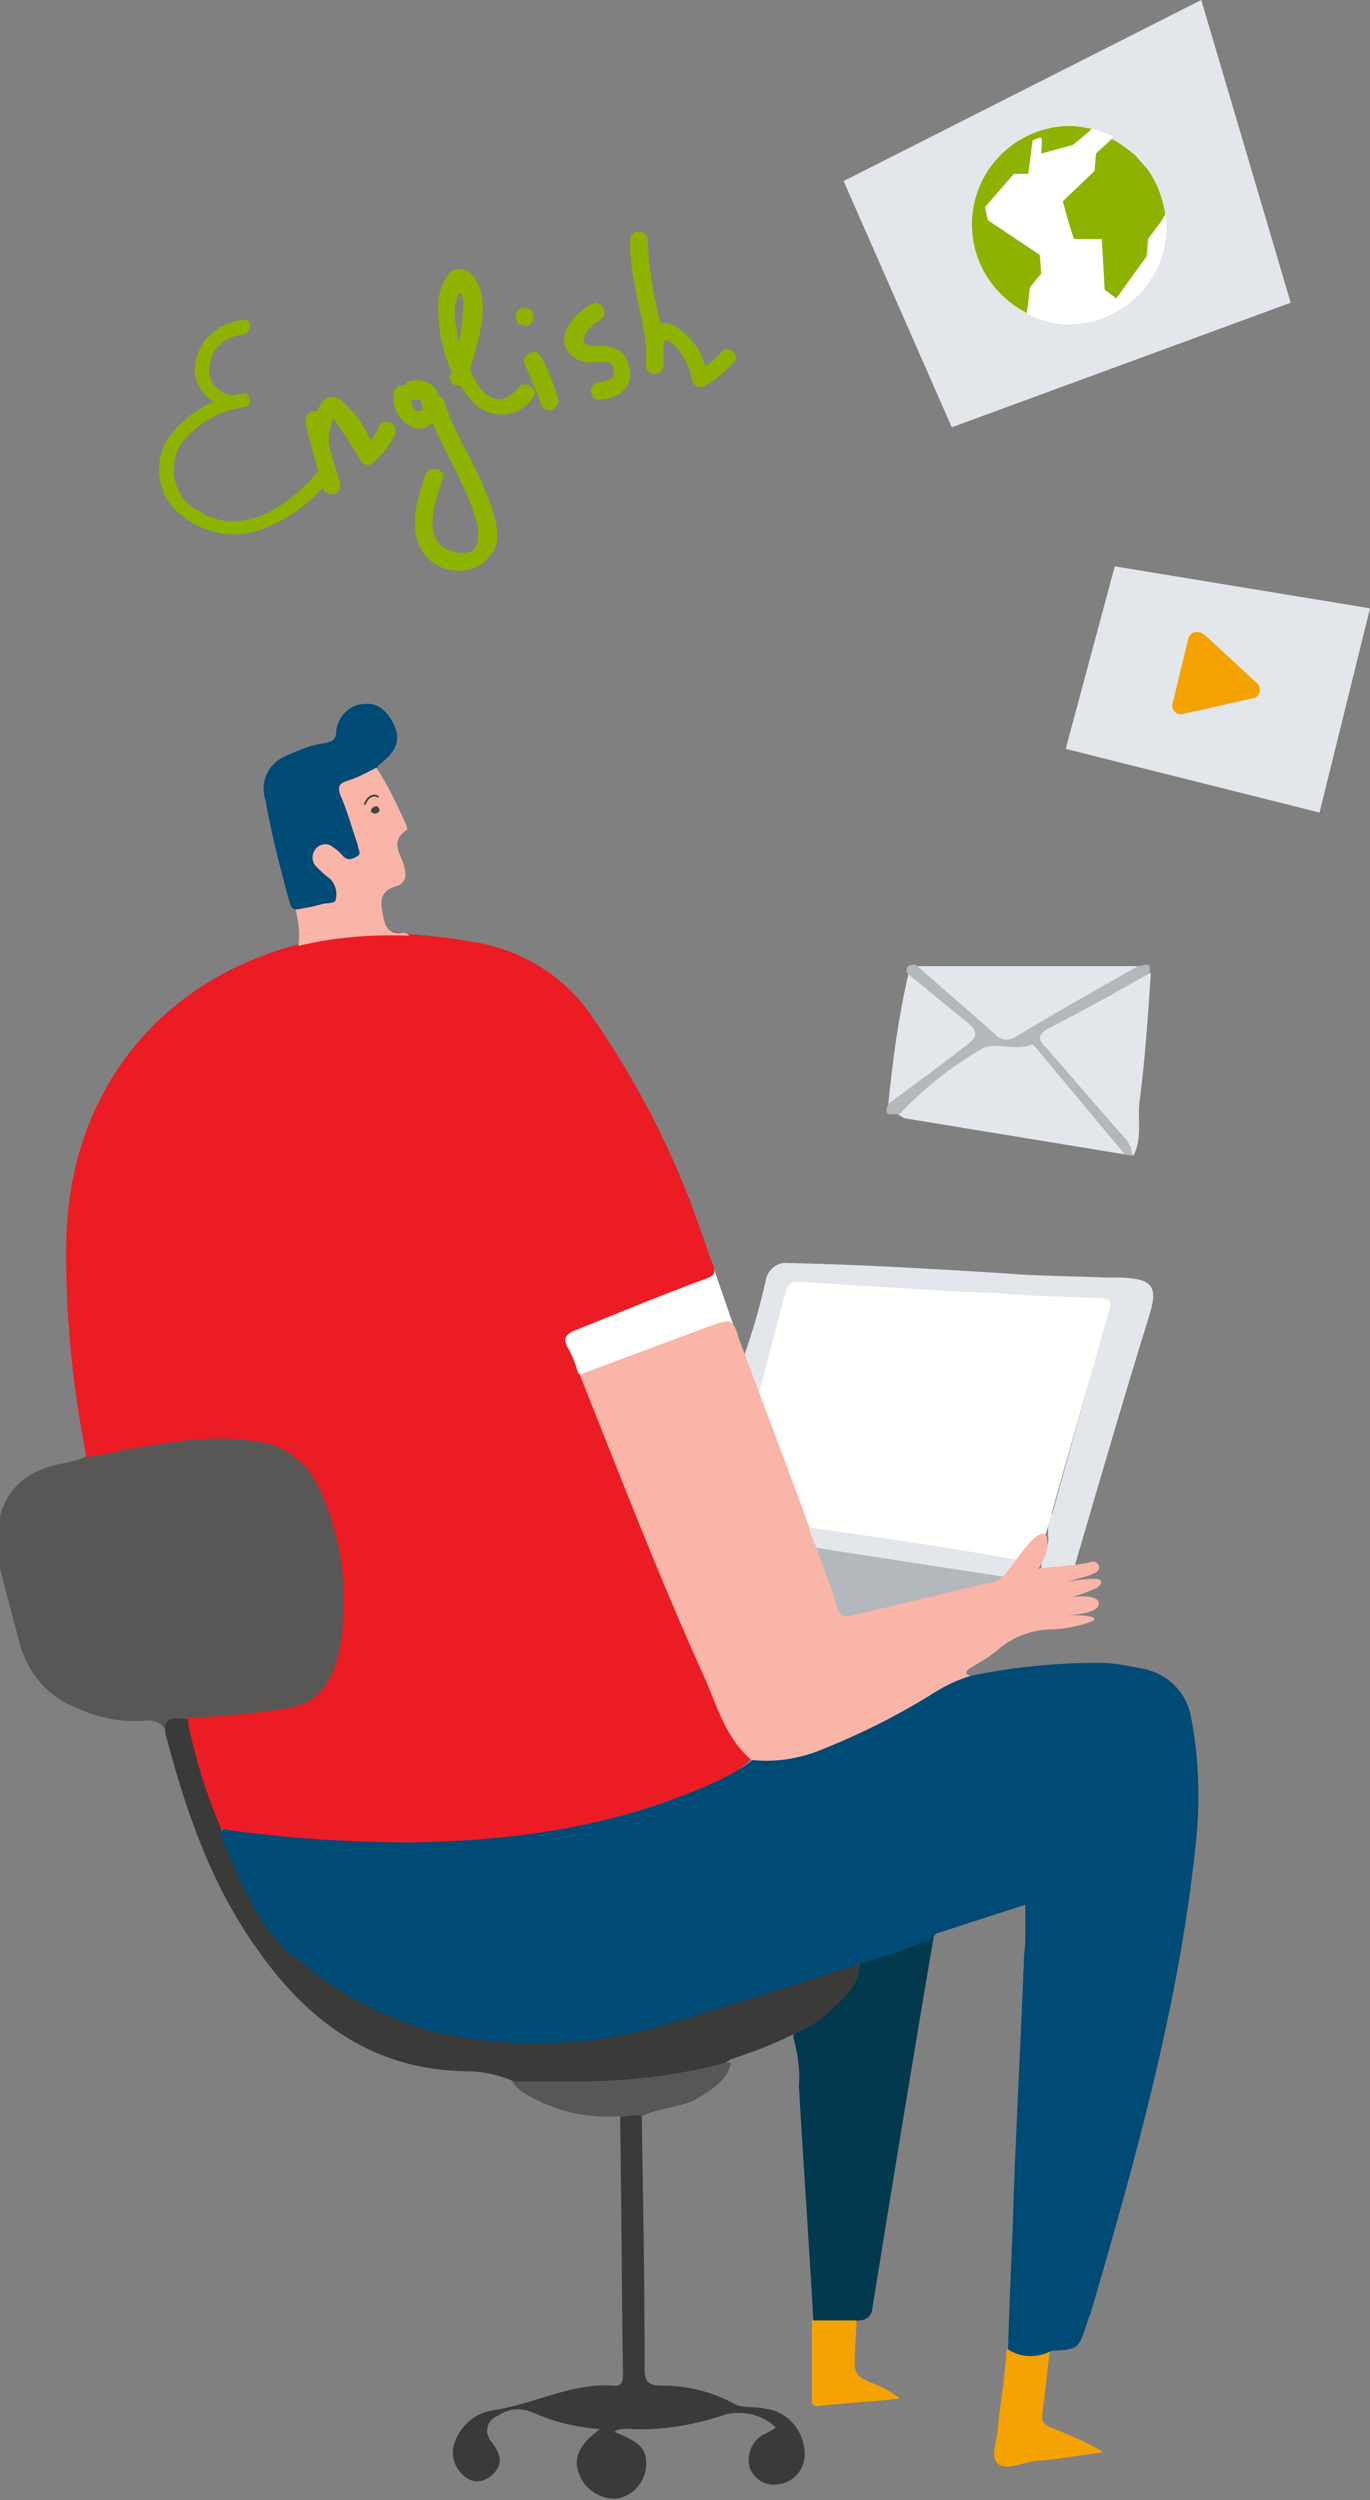 <svg width="137" height="250" viewBox="0 0 137 250" fill="none" xmlns="http://www.w3.org/2000/svg">
<rect x="0" y="0" width="137" height="250" fill="#808080" stroke="none"/>
<g clip-path="url(#clip0)">
<path d="M84.363 18.105L95.179 42.729L129.069 30.272L120.127 0L84.363 18.105Z" fill="#E3E7EB"/>
<path d="M131.953 81.257L106.572 74.884L111.475 56.634L137.001 60.834L131.953 81.257Z" fill="#E3E7EB"/>
<path d="M71.24 126.448L73.692 133.546C73.692 133.546 57.684 140.933 57.252 140.498C56.819 140.064 51.051 132.242 51.051 132.242C51.051 132.242 59.415 126.883 59.703 126.883L71.24 126.448Z" fill="#FFFFFE"/>
<path d="M16.728 173.522C16.44 172.364 15.575 171.929 14.277 172.074C11.97 172.219 9.806 171.784 7.643 170.77C4.903 169.756 2.884 167.439 2.019 164.542L0 156.865V151.651C0.865 148.32 3.317 146.871 6.489 146.292C7.211 146.147 7.787 146.002 8.508 145.712C8.797 145.278 9.229 145.133 9.806 144.988C13.844 143.974 18.026 143.395 22.353 143.25C22.785 143.25 23.074 143.25 23.506 143.25C28.554 143.54 32.015 145.857 33.457 150.782C35.043 155.562 35.332 160.631 34.322 165.556C33.889 168.742 31.294 171.205 28.121 171.35C25.237 171.784 22.208 172.074 19.324 172.219C18.459 171.929 17.305 172.364 17.017 173.233C16.873 173.377 16.873 173.377 16.728 173.522Z" fill="#585755"/>
<path d="M18.891 171.785C22.208 171.64 25.669 171.35 28.986 170.771C31.726 170.336 33.456 168.164 34.033 164.398C34.899 159.183 34.178 153.824 32.014 149.044C30.861 146.292 28.409 144.409 25.525 144.12C21.054 143.395 16.728 144.264 12.402 144.989C11.104 145.278 9.806 145.568 8.652 145.713C7.21 138.471 6.489 131.084 6.633 123.697C7.066 109.212 15.863 98.059 29.851 94.438C30.428 93.859 31.293 93.424 32.159 93.424C35.043 92.845 38.071 92.845 40.955 93.424C43.263 93.569 45.57 93.859 47.878 94.293C52.492 95.162 56.53 97.77 59.126 101.536C63.741 108.198 67.49 115.44 70.086 123.117C70.519 124.131 70.807 125.29 71.24 126.304C71.672 127.318 71.384 127.607 70.519 127.897C66.192 129.49 62.01 131.228 57.684 132.967C56.53 133.401 56.242 133.836 56.819 134.85C57.251 135.574 57.54 136.443 57.828 137.312C58.405 137.746 58.838 138.326 58.982 139.05C62.731 148.465 66.481 157.88 70.519 167.15C71.528 169.902 72.97 172.654 74.701 174.971C74.989 175.261 75.133 175.695 74.989 175.985C73.259 177.723 71.095 178.447 68.932 179.317C61.866 182.069 54.223 183.662 46.724 184.096C43.263 184.386 39.946 184.386 36.485 184.386C31.726 184.386 27.111 183.807 22.497 183.082C21.92 182.793 21.487 182.358 21.343 181.779C20.333 178.882 19.324 175.985 18.747 172.943C18.603 172.654 18.459 172.219 18.891 171.785Z" fill="#EC1C24"/>
<path d="M85.95 195.828L93.449 193.221C91.286 205.823 89.267 218.279 87.248 230.736C87.248 231.46 86.671 232.039 85.95 232.039H85.806C84.364 232.763 82.633 232.763 81.335 232.039C80.903 224.218 80.326 216.396 79.893 208.575C80.037 206.981 79.749 205.243 79.316 203.65C79.461 202.926 80.037 202.926 80.47 202.636C83.21 201.332 85.229 198.87 85.95 195.828Z" fill="#02394F"/>
<path d="M85.95 195.828C86.238 198.146 84.652 199.594 83.21 200.898C82.056 202.057 80.614 202.926 79.172 203.505C77.153 204.519 75.134 205.243 72.971 205.968C72.538 206.402 71.817 206.692 71.24 206.837C65.183 208.14 58.838 208.72 52.637 208.43C52.06 208.43 51.628 208.285 51.051 207.995C49.609 207.416 48.166 207.126 46.58 207.126C37.495 206.981 31.006 202.346 25.958 195.249C21.199 188.731 18.603 181.199 16.584 173.523C16.152 171.495 17.594 171.784 18.748 171.929C19.469 175.695 20.622 179.461 22.209 183.082C22.93 185.545 23.939 188.007 25.381 190.18C26.247 192.207 27.544 193.946 29.131 195.394C31.294 197.422 40.956 202.781 41.389 202.346C45.282 203.65 49.176 204.229 53.214 204.085C57.829 204.085 62.299 203.36 66.626 201.912L84.508 196.263C85.229 196.118 85.661 195.973 85.95 195.828Z" fill="#3A3B39"/>
<path d="M64.174 211.617C64.318 220.017 64.463 228.418 64.463 236.819C64.463 238.123 64.751 238.557 66.193 238.557C68.645 238.557 71.096 239.137 73.26 240.296C74.125 240.875 75.423 240.585 76.576 240.875C78.884 241.165 80.47 243.192 80.47 245.51C80.47 246.958 79.316 248.262 77.874 248.407C76.721 248.696 75.423 247.972 74.99 246.813C74.557 245.365 75.278 243.917 76.576 243.337C76.865 243.192 77.153 243.048 77.586 242.758C76.288 241.454 74.269 241.02 72.538 241.454C69.51 242.468 66.337 243.048 63.165 242.903C62.588 242.903 62.011 242.758 61.434 243.192C64.03 244.206 64.751 244.931 64.607 246.669C64.463 248.262 63.309 249.566 61.723 249.855C60.136 250 58.55 248.986 57.973 247.538C57.252 245.944 57.829 244.496 59.992 242.903C57.685 242.758 55.377 242.179 53.07 241.165C51.916 240.73 50.763 240.875 49.753 241.599C48.888 241.889 48.455 242.903 48.888 243.772C48.888 243.917 49.032 244.061 49.176 244.206C49.897 245.22 50.474 246.234 49.321 247.393C48.599 248.117 47.59 248.407 46.725 247.827C45.571 247.103 44.994 245.655 45.427 244.351C46.004 242.613 47.446 241.309 49.321 241.02C53.358 240.44 57.108 238.268 61.29 238.557C62.3 238.702 62.3 237.978 62.3 237.254C62.155 228.708 62.155 220.162 62.011 211.761C62.732 211.037 63.453 210.747 64.174 211.617Z" fill="#3A3B39"/>
<path d="M75.854 139.484C75.277 138.181 74.845 136.877 74.412 135.573C75.277 133.111 75.998 130.649 76.575 128.042C76.719 127.028 77.729 126.159 78.738 126.303C78.738 126.303 78.738 126.303 78.883 126.303C85.949 126.448 93.159 126.883 100.226 127.317C103.687 127.607 107.148 127.607 110.609 127.752C111.042 127.752 111.618 127.752 112.051 127.752C114.935 127.897 115.945 128.331 114.935 131.518C112.339 139.919 109.888 148.32 107.436 156.721L104.119 157.3C103.975 155.996 104.841 154.982 104.841 153.824C104.696 152.955 104.841 151.941 105.273 151.217C107.004 144.988 108.734 138.76 110.465 132.532C111.042 130.359 110.897 130.214 108.734 130.214C101.812 129.925 94.89 129.49 87.824 129.055C85.66 128.911 83.353 129.055 81.19 128.621C80.036 128.476 79.46 129.055 79.171 130.214C78.45 132.821 77.729 135.429 77.008 137.891C76.431 138.47 76.431 139.05 75.854 139.484Z" fill="#E3E7EB"/>
<path d="M29.564 90.962C28.987 90.817 28.987 90.237 28.843 89.803C27.977 86.616 27.112 83.285 26.535 79.953C25.959 78.215 26.824 76.332 28.554 75.608C29.852 75.029 31.15 74.449 32.592 74.305C33.025 74.16 33.458 74.16 33.602 73.435C33.602 71.842 34.9 70.394 36.486 70.394C37.928 70.249 38.793 71.263 39.37 72.421C40.235 74.16 39.37 75.318 38.072 76.332C37.928 76.477 37.784 76.622 37.784 76.622C37.495 77.346 36.63 77.636 36.053 77.926C34.467 78.795 34.467 78.795 35.044 80.533C35.476 81.692 35.909 82.995 36.342 84.154C36.486 84.588 36.63 85.313 36.053 85.602C35.476 86.037 34.755 86.037 34.323 85.602C33.746 85.168 33.025 84.154 32.304 85.023C31.583 85.892 32.592 86.471 33.169 86.906C33.746 87.34 34.034 88.065 34.178 88.644C34.323 89.513 34.034 90.092 33.169 90.237C32.304 90.382 30.718 91.396 29.564 90.962Z" fill="#004A76"/>
<path d="M29.562 90.962C30.428 90.817 31.293 90.672 32.303 90.382C32.735 90.238 33.6 90.527 33.6 89.803C33.745 89.079 33.456 88.21 32.879 87.775C32.447 87.486 32.014 87.051 31.581 86.617C31.149 86.182 31.149 85.313 31.581 84.878C32.014 84.299 32.879 84.299 33.312 84.734C33.6 84.878 33.889 85.168 34.177 85.458C34.61 86.182 35.331 85.892 35.764 85.603C36.196 85.313 35.764 84.878 35.764 84.444C35.187 82.85 34.754 81.112 34.033 79.519C33.745 78.65 33.889 78.36 34.754 78.071C35.764 77.781 36.773 77.202 37.638 76.767C38.792 78.505 39.657 80.388 40.523 82.271C40.667 82.561 40.811 82.85 40.667 82.995C38.936 84.154 40.09 85.458 40.378 86.472C40.667 87.486 40.667 88.355 39.513 88.644C37.782 89.224 38.071 90.382 38.359 91.831C38.648 93.134 39.225 93.424 40.378 93.279C40.523 93.279 40.811 93.424 40.955 93.569C37.206 93.424 33.456 93.714 29.851 94.583C29.995 93.279 29.851 92.121 29.562 90.962Z" fill="#F8B5A8"/>
<path d="M64.174 211.616C63.453 211.327 62.588 211.761 61.867 211.616C58.694 211.906 55.377 211.037 52.637 209.444C52.061 209.154 51.484 208.575 51.195 208.14C53.503 208.14 55.666 208.14 57.973 208.14C62.732 208.14 67.491 207.561 72.106 206.402C72.394 206.257 72.683 206.257 73.115 206.257C72.683 208.14 71.096 209.009 69.654 209.878C68.212 210.747 65.905 210.747 64.174 211.616Z" fill="#585755"/>
<path d="M112.484 115.44L90.419 111.819C90.131 111.674 89.987 111.529 89.698 111.385C89.554 110.371 90.275 110.081 90.852 109.502C92.294 108.343 93.736 107.184 95.178 106.17C96.62 105.156 98.063 103.563 100.37 104.577C100.803 104.722 101.235 104.432 101.668 104.287C102.821 103.853 103.543 104.287 104.264 105.156C106.859 108.053 109.167 111.095 111.763 113.847C112.339 114.137 112.916 114.571 112.484 115.44Z" fill="#E3E7EB"/>
<path d="M100.66 234.936L104.986 235.081C104.698 237.109 104.554 239.137 104.265 241.165C104.121 242.034 104.265 242.468 105.131 242.758C106.861 243.482 108.736 244.206 110.322 245.22C108.015 245.51 105.852 245.944 103.544 246.089C102.246 246.234 100.66 247.103 99.795 246.379C98.93 245.655 99.795 243.917 99.795 242.613C100.083 240.006 100.516 237.543 100.66 234.936Z" fill="#F4A200"/>
<path d="M115.08 97.335C114.791 101.68 114.503 106.025 113.926 110.371C113.782 112.109 114.215 113.847 113.349 115.585C110.609 112.254 107.869 109.067 104.985 105.736C103.255 103.708 103.255 103.129 105.706 101.825C107.725 100.666 109.744 99.507 111.763 98.493C112.772 97.914 113.638 96.9 115.08 97.335Z" fill="#E3E7EB"/>
<path d="M81.191 232.04H85.661C85.661 233.053 85.517 233.923 85.517 234.936C85.373 237.544 85.373 237.544 87.824 238.558C88.545 238.847 89.266 239.282 89.987 239.861C87.248 240.151 84.652 240.296 81.912 240.585C81.046 240.73 81.191 240.151 81.191 239.716V232.04Z" fill="#F4A200"/>
<path d="M91.574 96.611H113.783C113.783 97.625 112.917 97.77 112.196 98.204C108.879 100.087 105.563 101.97 102.246 103.853C101.236 104.722 99.938 104.722 98.929 103.853C96.477 101.825 94.17 99.797 91.863 97.77C91.574 97.335 91.43 96.9 91.574 96.611Z" fill="#E3E7EB"/>
<path d="M88.834 110.371C89.267 106.026 89.844 101.68 90.853 97.335C93.881 98.204 95.612 100.666 97.775 102.694C98.208 103.129 98.208 103.998 97.631 104.432L97.487 104.577C94.602 106.46 92.295 108.633 89.411 110.516C89.267 110.661 88.978 110.516 88.834 110.371Z" fill="#E3E7EB"/>
<path d="M88.833 110.371C91.429 108.488 94.169 106.46 96.765 104.432C97.774 103.708 97.774 103.129 96.765 102.26C94.746 100.666 92.727 98.928 90.708 97.335C90.564 96.611 90.852 96.466 91.573 96.466C94.169 98.783 96.909 101.101 99.505 103.418C99.938 103.998 100.803 104.143 101.524 103.708C105.562 101.246 109.744 98.928 113.782 96.611C114.359 96.611 115.224 96.031 114.935 97.335C111.619 99.218 108.302 101.101 104.841 102.839C103.543 103.563 103.975 104.143 104.696 104.867C107.004 107.474 109.311 110.226 111.619 112.833C112.34 113.702 113.205 114.282 113.205 115.585L112.484 115.44L103.543 104.722C103.399 104.577 103.254 104.432 103.254 104.432C101.524 105.156 99.505 104.143 98.207 104.867C95.178 106.605 92.439 108.778 89.987 111.385C89.122 111.385 88.256 111.819 88.833 110.371Z" fill="#B3B8BC"/>
<path d="M119.117 171.784C118.685 169.177 116.666 167.294 114.214 166.86C112.772 166.57 111.33 166.28 109.888 166.28C105.562 166.28 101.235 166.715 97.053 167.584C95.9 167.584 94.746 167.874 93.736 168.598C91.573 170.046 89.41 171.205 87.103 172.364C83.642 174.102 80.325 175.84 76.287 175.695C75.854 175.55 75.422 175.695 75.133 176.13C73.114 177.578 70.807 178.592 68.5 179.461C59.703 182.937 50.473 184.096 41.1 184.241C34.898 184.241 28.553 183.806 22.352 182.937C22.064 183.227 22.064 183.661 22.208 183.951C24.083 188.007 25.525 192.352 29.13 195.539C29.563 195.828 30.14 196.118 30.572 196.553C33.889 199.305 37.639 201.332 41.676 202.636C42.686 203.071 43.84 203.36 44.993 203.505C52.348 204.954 59.847 204.519 66.913 202.346C73.258 200.463 79.604 198.436 85.949 196.408C87.535 195.828 89.122 195.539 90.708 194.814C91.718 194.38 92.871 194.38 93.592 193.366L102.533 190.469V193.945C102.533 194.67 102.389 195.394 102.389 195.973C102.101 203.65 101.668 211.471 101.38 219.293C101.235 224.507 100.947 229.722 100.803 234.936C102.101 235.805 103.831 235.805 105.129 235.081C107.869 234.936 107.869 234.936 108.734 232.184C108.879 231.894 108.879 231.605 109.023 231.46C113.637 215.672 118.108 199.739 119.694 183.227C119.983 179.316 119.839 175.55 119.117 171.784Z" fill="#004A76"/>
<path d="M75.856 139.484L78.596 129.055C78.74 128.476 79.317 128.041 79.893 128.186C84.508 128.476 89.267 128.766 93.882 129.055C96.045 129.2 98.064 129.2 100.227 129.345C103.111 129.635 105.995 129.635 108.88 129.78C111.331 129.78 111.331 129.78 110.61 132.097C108.735 138.905 106.717 145.712 104.842 152.52C104.698 152.955 104.553 153.389 104.409 153.968C102.967 153.968 102.967 155.707 101.813 156.286C101.237 156.576 100.515 156.576 99.939 156.431C94.026 155.417 88.258 154.548 82.345 153.679C81.624 153.679 80.903 153.389 80.47 152.955C78.74 148.464 77.298 143.974 75.856 139.484Z" fill="#FFFFFE"/>
<path d="M100.803 157.735C100.515 158.604 99.65 158.749 98.784 158.893C94.17 160.052 89.699 161.066 85.084 162.08C83.931 162.37 83.498 162.225 83.066 161.066C82.489 158.893 81.623 156.866 80.902 154.693C81.479 154.258 82.056 154.403 82.633 154.403C88.113 155.272 93.593 155.997 99.073 156.866C99.938 157.155 100.515 157.3 100.803 157.735Z" fill="#B3B8BC"/>
<path d="M100.802 157.735L81.045 154.693C80.757 153.969 80.613 153.389 80.324 152.665C87.535 153.679 94.601 154.693 101.812 155.996C101.812 156.865 101.235 157.155 100.802 157.735Z" fill="#E3E7EB"/>
<path d="M39.513 43.308C39.802 42.15 38.071 41.715 37.783 42.874C37.639 43.308 37.35 43.743 37.062 44.033C36.341 42.439 35.331 40.991 34.033 39.977C32.88 39.253 32.159 39.977 31.726 41.136C31.293 40.991 30.716 41.281 30.572 41.86C30.572 42.005 30.572 42.15 30.572 42.294C31.005 44.467 31.726 46.64 32.303 48.812C32.447 49.247 33.024 49.537 33.456 49.392C33.889 49.247 34.033 48.812 34.033 48.378C33.601 47.074 33.168 45.626 32.88 44.322V44.177C32.88 43.453 33.024 42.584 33.312 41.86C33.456 42.005 33.601 42.15 33.601 42.294C34.466 43.453 35.331 44.757 36.052 46.06C36.341 46.495 36.917 46.64 37.206 46.35C38.215 45.481 39.081 44.467 39.513 43.308Z" fill="#8DB300"/>
<path d="M48.167 48.233C47.013 45.481 45.282 43.019 44.417 40.122C44.273 39.832 44.129 39.687 43.84 39.542C43.84 39.397 43.696 39.252 43.696 39.108C43.119 38.239 42.11 37.804 41.1 38.094C40.812 38.094 40.668 38.239 40.523 38.528C40.379 38.528 40.379 38.528 40.235 38.528C39.802 38.528 39.37 38.963 39.37 39.397C39.225 40.846 39.947 42.149 41.245 42.729C41.966 43.019 42.831 42.729 43.263 42.294C44.561 45.481 46.58 48.523 47.59 51.854C47.878 52.723 47.878 53.447 47.734 54.316C47.301 56.054 44.561 55.185 43.84 54.316C42.542 52.578 43.696 49.681 44.273 47.943C44.561 46.784 42.975 46.495 42.542 47.509C41.677 49.971 40.812 52.868 42.254 55.185C43.552 57.068 46.003 57.648 48.022 56.489C48.455 56.199 48.888 55.765 49.32 55.185C50.474 53.302 48.888 49.971 48.167 48.233ZM41.966 41.136H41.821C41.533 41.136 41.389 40.846 41.245 40.556C41.245 40.411 41.1 40.122 41.1 39.977C41.245 39.977 41.389 39.977 41.533 39.977C41.677 39.977 41.677 39.977 41.821 39.977H42.11V40.122V40.266V40.411C42.11 40.556 42.254 40.556 42.254 40.556V40.846V40.991C42.398 40.846 41.965 41.28 42.254 40.991" fill="#8DB300"/>
<path d="M51.916 38.673C49.752 41.281 48.022 39.398 47.013 36.935C47.733 34.328 48.887 31.142 47.878 28.535C47.445 27.376 46.147 26.362 44.993 27.231C44.128 28.39 43.696 29.693 43.84 31.142C43.84 33.169 44.273 35.197 45.138 37.08C45.138 37.225 45.138 37.37 44.993 37.515C44.849 37.949 45.138 38.529 45.715 38.529C45.859 38.529 45.859 38.529 46.003 38.529C46.291 38.963 46.58 39.398 46.868 39.687C48.022 41.425 50.474 42.005 52.204 40.846C52.637 40.556 53.069 40.122 53.358 39.687C53.935 39.108 52.637 37.949 51.916 38.673ZM45.57 32.445C45.426 31.576 45.426 30.707 45.715 29.838C45.715 29.693 45.859 29.548 45.859 29.404L46.003 29.259C46.291 29.693 46.436 30.128 46.291 30.707C46.291 31.866 46.147 33.025 45.859 34.183C45.715 33.459 45.715 32.88 45.57 32.445Z" fill="#8DB300"/>
<path d="M55.809 39.832C55.376 38.384 54.799 36.935 54.078 35.632C53.501 34.618 52.059 35.487 52.492 36.501C53.069 37.804 53.645 38.963 54.078 40.411C54.222 40.846 54.655 41.136 55.232 40.991C55.664 40.701 55.953 40.267 55.809 39.832Z" fill="#8DB300"/>
<path d="M52.927 30.852C52.35 30.707 51.773 30.852 51.629 31.286C51.485 31.721 51.629 32.155 51.917 32.445H52.062C52.494 32.735 53.071 32.59 53.215 32.155C53.504 31.721 53.359 31.141 52.927 30.852Z" fill="#8DB300"/>
<path d="M62.298 35.342C61.577 34.763 60.568 34.473 59.703 34.618C57.251 34.763 58.693 32.735 59.991 32.011C61.001 31.431 60.135 29.838 59.126 30.417C57.539 31.286 55.232 33.749 57.107 35.487C57.684 36.066 58.549 36.356 59.414 36.211C59.847 36.211 60.424 36.211 60.856 36.211C61.433 36.356 61.433 37.37 61.289 37.66C61.145 37.949 60.279 38.239 59.847 38.239C59.414 38.239 58.982 38.818 59.126 39.253C59.126 39.687 59.558 39.977 59.847 39.977C61.001 39.977 62.154 39.542 62.731 38.529C63.308 37.66 63.02 36.356 62.298 35.342Z" fill="#8DB300"/>
<path d="M72.105 35.197C71.672 35.776 71.096 36.211 70.519 36.645C70.086 34.762 68.788 33.314 67.202 32.445C66.769 32.3 66.481 32.3 66.048 32.3C65.327 29.548 64.895 26.796 64.75 23.899C64.75 23.465 64.174 23.03 63.741 23.175C63.308 23.175 63.02 23.609 63.02 23.899C62.876 27.665 64.318 31.286 64.606 34.907C64.606 35.487 64.606 36.066 64.606 36.645C64.606 37.08 65.183 37.514 65.616 37.37C66.048 37.37 66.337 36.935 66.337 36.645C66.337 35.921 66.337 35.052 66.337 34.328C66.481 34.038 66.625 33.893 67.058 34.183C68.211 35.197 68.933 36.501 69.221 38.094C69.365 38.528 69.798 38.818 70.375 38.673C70.375 38.673 70.519 38.673 70.519 38.528C71.672 37.949 72.538 37.08 73.403 36.211C74.124 35.631 72.826 34.328 72.105 35.197Z" fill="#8DB300"/>
<path d="M24.372 32.01C21.632 32.155 19.469 34.473 19.469 37.08C19.613 39.252 21.488 40.846 23.651 40.846C23.939 40.846 24.228 40.701 24.516 40.701C24.949 40.556 25.093 40.266 24.949 39.832C24.805 39.397 24.516 39.252 24.084 39.397C21.055 39.832 18.315 41.57 16.585 44.177C15.287 46.639 15.864 49.681 18.027 51.419C20.046 53.157 22.93 53.882 25.526 53.157C28.698 52.144 31.439 50.116 33.313 47.508C33.89 46.784 32.881 45.77 32.304 46.495C29.564 50.116 24.516 54.026 19.902 51.13C17.594 49.971 16.729 47.074 17.883 44.756C17.883 44.612 18.027 44.612 18.027 44.467C19.613 42.439 21.921 40.99 24.516 40.701C24.372 40.266 24.228 39.832 24.228 39.397C22.93 39.832 21.488 39.108 21.055 37.804C20.911 37.514 20.911 37.225 20.911 36.79C21.055 34.907 22.497 33.603 24.372 33.459C25.237 33.169 25.237 31.865 24.372 32.01Z" fill="#8DB300"/>
<path d="M97.054 167.584C95.612 168.019 94.169 168.743 92.872 169.612C89.555 171.64 86.094 173.378 82.488 174.826C80.181 175.84 77.585 176.275 75.134 175.985C72.538 173.812 71.673 170.481 70.375 167.584C65.904 157.735 62.011 147.596 57.973 137.457L70.807 132.677C73.259 131.808 73.259 131.808 73.98 134.125C74.124 134.56 79.316 148.175 80.902 152.665C81.046 153.389 81.335 154.114 81.623 154.693C82.2 156.721 83.21 158.604 83.642 160.632C83.93 161.646 84.507 161.79 85.373 161.501C89.843 160.487 94.314 159.328 98.784 158.314C99.505 158.314 100.082 157.88 100.515 157.445C100.947 156.866 101.38 156.286 101.813 155.707C102.245 155.128 102.678 154.548 103.111 154.114C103.543 153.679 104.408 152.955 104.697 153.679C104.841 154.838 104.553 155.852 103.832 156.866C104.841 156.721 108.302 156.431 108.735 156.286C109.167 156.142 109.6 155.997 109.888 156.576C110.033 157.155 109.456 157.3 109.167 157.445C108.879 157.59 106.716 158.169 106.716 158.169C106.716 158.169 108.302 157.88 109.456 157.88C110.465 157.88 110.177 158.604 109.456 158.894C108.446 159.328 107.581 159.618 106.572 159.907C107.004 159.618 109.888 159.328 109.888 160.342C109.888 161.356 107.293 161.501 106.716 161.501C107.437 161.501 110.033 161.501 109.312 162.08C107.869 162.659 106.283 162.949 104.697 162.949C102.822 163.094 101.092 163.818 99.794 164.977C98.928 165.701 97.919 166.281 96.909 166.86C96.333 167.439 96.765 167.439 97.054 167.584Z" fill="#F8B5A8"/>
<path d="M37.206 80.823C37.35 80.678 37.638 80.533 37.783 80.678C37.927 80.823 38.071 81.113 37.783 81.257C37.638 81.402 37.35 81.402 37.206 81.257C37.062 81.257 37.062 80.968 37.206 80.823Z" fill="#484441"/>
<path d="M36.486 80.388C36.63 80.098 36.775 79.809 37.063 79.664C37.352 79.519 37.496 79.519 37.784 79.664" stroke="#484441" stroke-width="0.19" stroke-linecap="round" stroke-linejoin="round"/>
<path d="M118.829 63.876L117.243 70.394C117.099 70.974 117.676 71.553 118.253 71.408L125.319 69.815C126.04 69.67 126.184 68.801 125.752 68.366L120.416 63.442C119.839 63.007 118.974 63.152 118.829 63.876Z" fill="#F4A200"/>
<path d="M113.494 15.354L114.648 16.657C114.359 16.223 113.927 15.788 113.494 15.354Z" fill="white"/>
<path d="M116.234 22.017L114.936 23.755L114.792 25.493L111.763 29.694L110.61 28.824L110.321 23.755H107.581C107.437 23.755 106.428 19.989 106.428 19.989L109.6 16.947L109.745 15.064C109.745 15.064 110.754 14.195 111.331 13.616C110.61 13.326 109.889 13.036 109.168 12.892C108.591 13.471 107.293 14.485 107.293 14.485L104.12 15.354C104.12 15.354 104.265 13.761 104.12 13.761C103.832 13.905 103.543 13.905 103.255 14.05L102.822 17.382H101.38L98.496 20.713L98.784 22.017L103.976 25.493L104.12 27.376C104.12 27.376 102.967 28.68 102.967 28.969C102.967 29.114 102.822 30.418 102.678 31.432C103.976 32.011 105.418 32.446 106.86 32.446C112.196 32.446 116.667 28.1 116.667 22.596C116.667 22.162 116.667 21.727 116.522 21.293L116.234 22.017Z" fill="white"/>
<path d="M109.456 17.092L106.283 20.134C106.283 20.134 107.293 23.899 107.437 23.899H110.177L110.465 28.969L111.619 29.838L114.647 25.638L114.792 23.899L116.09 22.161L116.522 21.437C116.234 19.699 115.657 18.106 114.647 16.802L113.494 15.499C112.773 14.919 112.052 14.34 111.186 13.905C110.61 14.485 109.6 15.354 109.6 15.354L109.456 17.092Z" fill="#8DB300"/>
<path d="M104.119 27.376L103.975 25.493L98.784 22.016L98.495 20.713L101.379 17.381H102.821L103.254 14.05C103.543 13.905 103.831 13.76 104.119 13.76C104.264 13.76 104.119 15.354 104.119 15.354L107.292 14.485C107.292 14.485 108.59 13.471 109.167 12.891C108.446 12.746 107.725 12.602 107.004 12.602C101.668 12.602 97.197 16.947 97.197 22.451C97.197 26.362 99.505 29.693 102.677 31.286C102.821 30.273 102.966 28.969 102.966 28.824C102.966 28.679 104.119 27.376 104.119 27.376Z" fill="#8DB300"/>
</g>
<defs>
<clipPath id="clip0">
<rect width="137" height="250" fill="white"/>
</clipPath>
</defs>
</svg>
